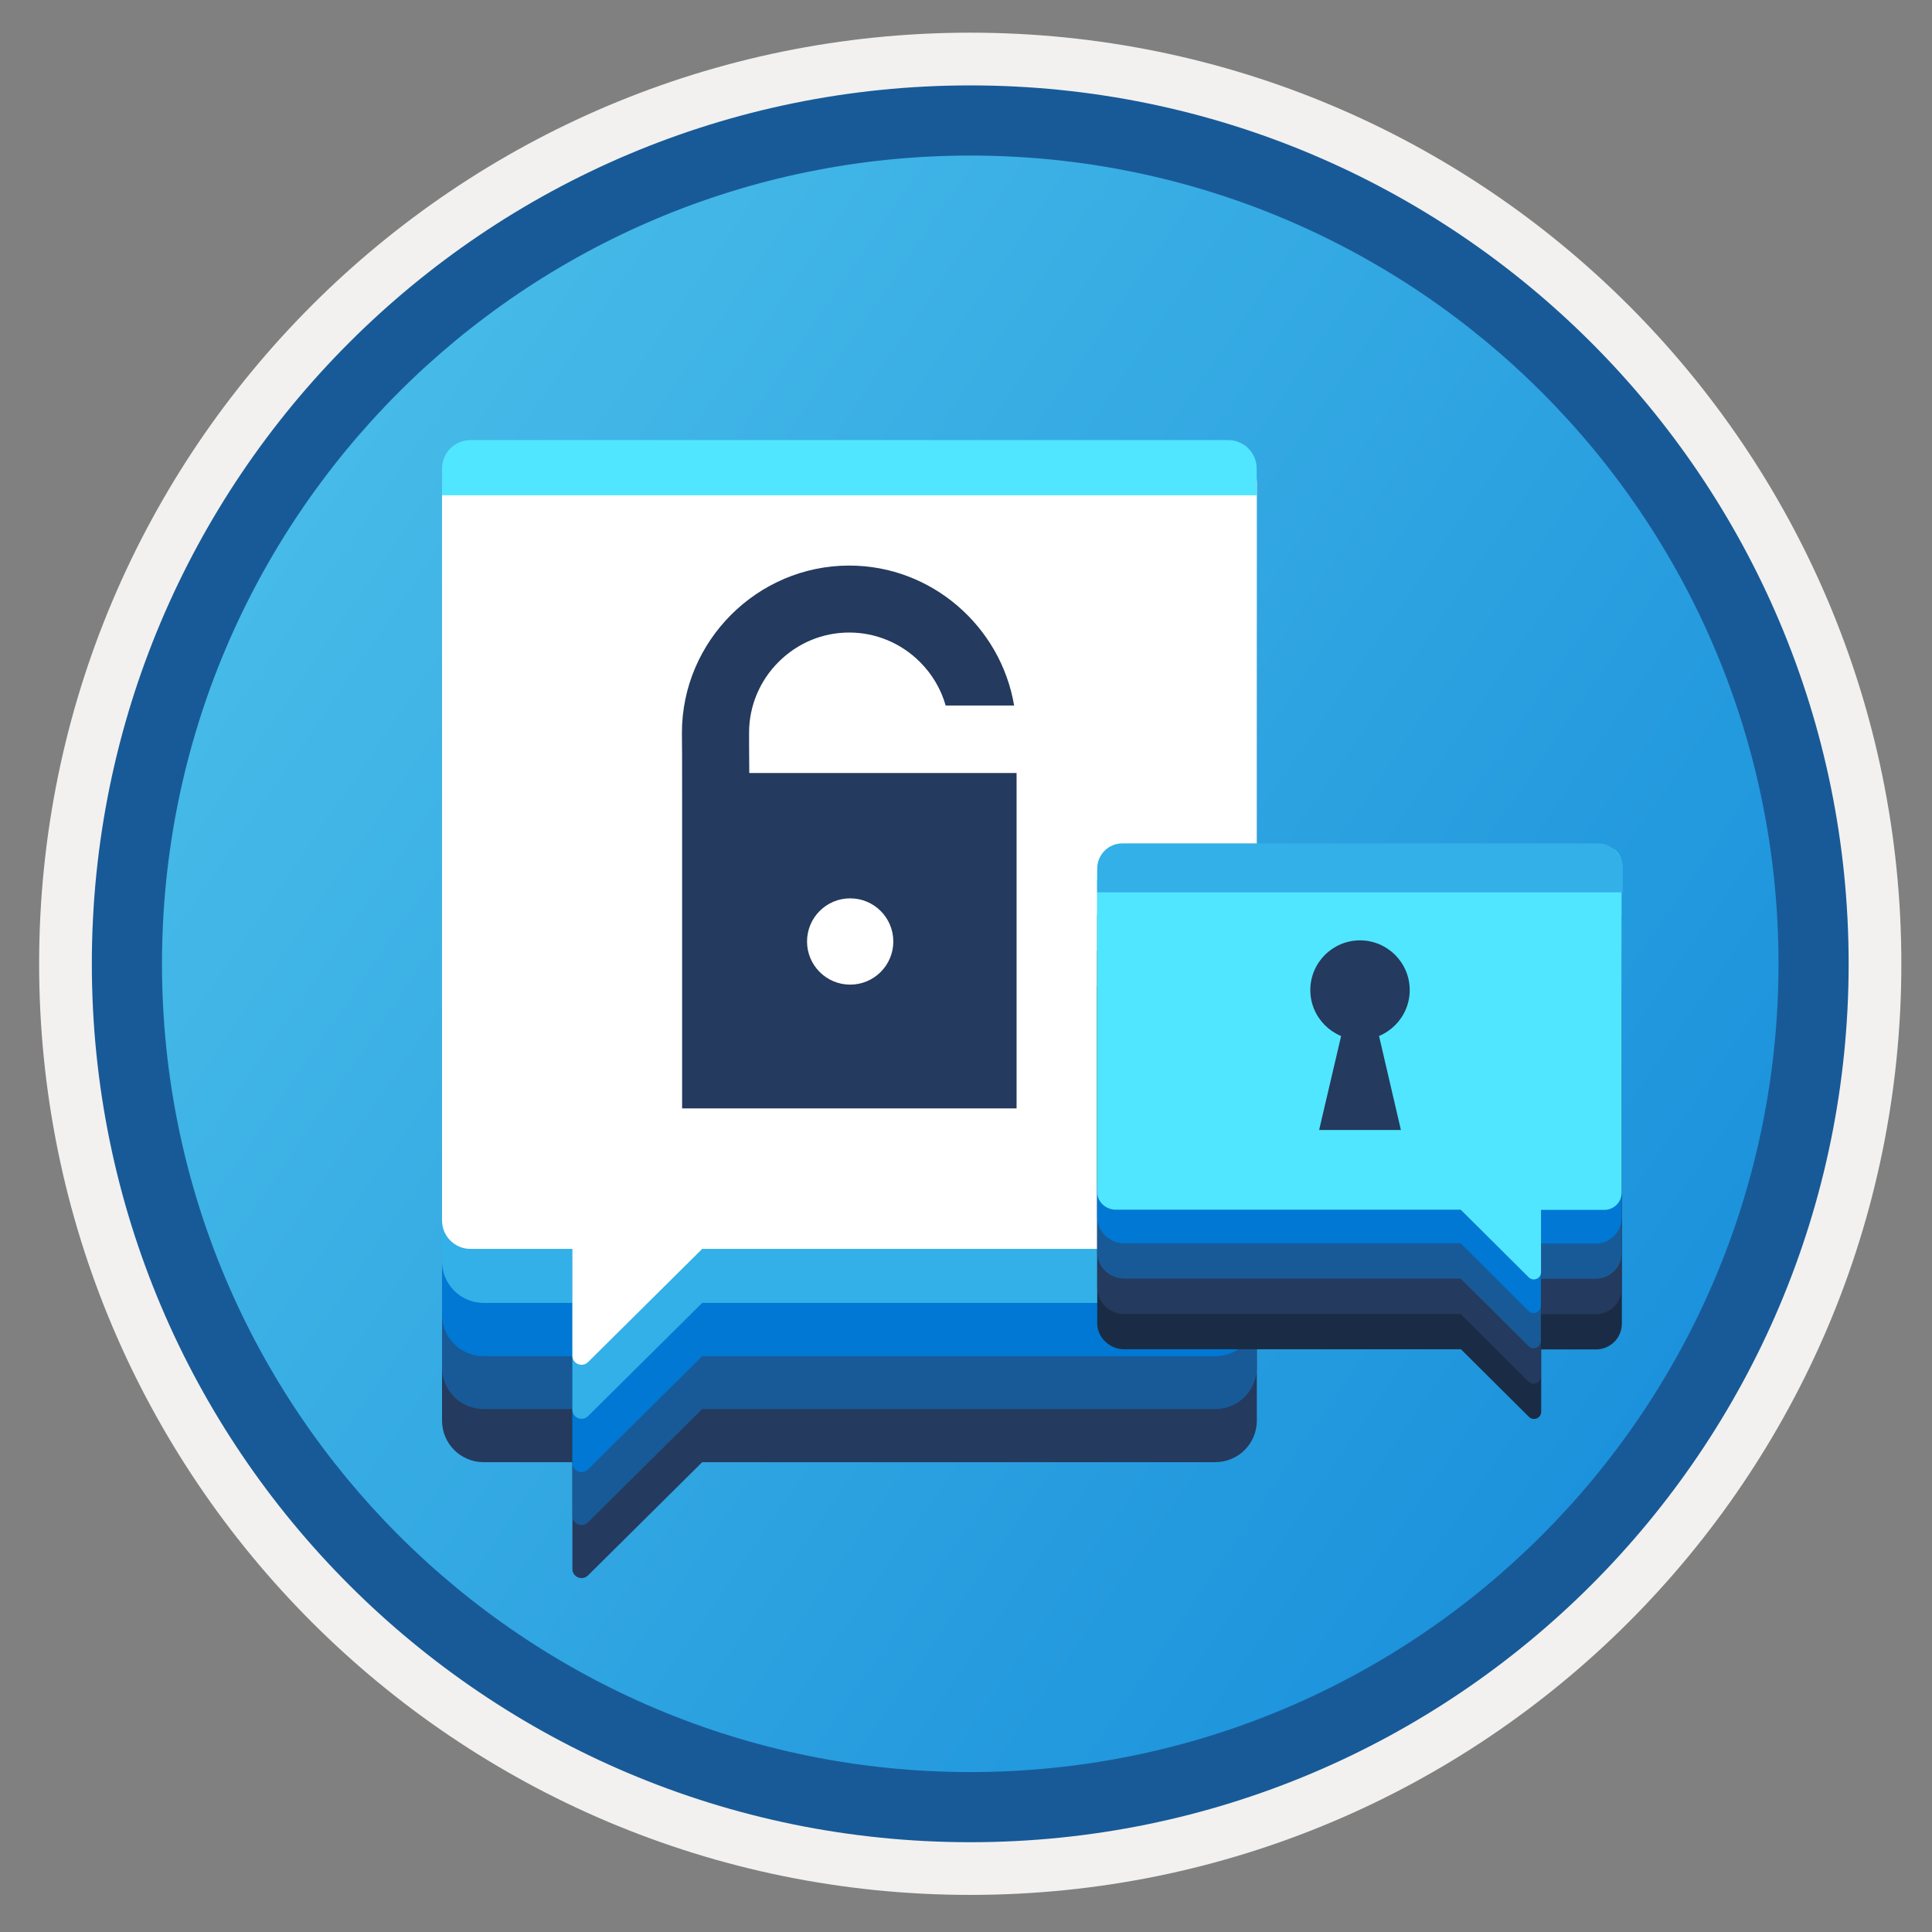 <svg width="103" height="103" viewBox="0 0 103 103" fill="none" xmlns="http://www.w3.org/2000/svg">
<rect x="0" y="0" width="103" height="103" fill="#808080" stroke="none"/>
<path d="M53.066 100.092C79.486 100.092 100.896 78.682 100.896 52.262C100.896 25.842 79.486 4.432 53.066 4.432C26.646 4.432 5.236 25.842 5.236 52.262C5.236 78.682 26.646 100.092 53.066 100.092Z" fill="url(#paint0_linear)"/>
<path d="M66.996 35.572H23.566V75.732C23.566 76.962 24.556 77.952 25.786 77.952H30.516V83.652C30.516 84.072 31.036 84.292 31.346 83.992L37.436 77.952H64.786C66.016 77.952 67.006 76.962 67.006 75.732L66.996 35.572Z" fill="#243A5E"/>
<path d="M66.996 32.742H23.566V72.902C23.566 74.132 24.556 75.122 25.786 75.122H30.516V80.822C30.516 81.242 31.036 81.462 31.346 81.162L37.436 75.122H64.786C66.016 75.122 67.006 74.132 67.006 72.902L66.996 32.742Z" fill="#185A97"/>
<path d="M66.996 29.922H23.566V70.082C23.566 71.312 24.556 72.302 25.786 72.302H30.516V78.002C30.516 78.422 31.036 78.642 31.346 78.342L37.436 72.302H64.786C66.016 72.302 67.006 71.312 67.006 70.082L66.996 29.922Z" fill="#0078D4"/>
<path d="M66.996 27.092H23.566V67.242C23.566 68.472 24.556 69.462 25.786 69.462H30.516V75.162C30.516 75.582 31.036 75.802 31.346 75.502L37.436 69.462H64.786C66.016 69.462 67.006 68.472 67.006 67.242L66.996 27.092Z" fill="#32B0E7"/>
<path d="M65.496 24.202H25.076C24.246 24.202 23.566 24.882 23.566 25.712V65.072C23.566 65.902 24.246 66.582 25.076 66.582H30.516V72.282C30.516 72.702 31.036 72.922 31.346 72.622L37.436 66.582H65.496C66.326 66.582 67.006 65.902 67.006 65.072V25.712C66.996 24.882 66.326 24.202 65.496 24.202Z" fill="white"/>
<path d="M66.996 24.973C66.996 24.143 66.316 23.463 65.486 23.463H25.076C24.246 23.463 23.566 24.143 23.566 24.973V26.403H66.996V24.973Z" fill="#50E6FF"/>
<path d="M36.365 42.372V59.092H54.196V41.212H39.946C39.935 40.152 39.935 39.342 39.935 39.062C39.935 37.652 40.495 36.302 41.505 35.292C42.526 34.272 43.865 33.722 45.276 33.722C46.685 33.722 48.035 34.282 49.045 35.292C49.706 35.952 50.166 36.742 50.416 37.612H54.066C53.355 33.402 49.675 30.152 45.276 30.152C40.376 30.152 36.355 34.172 36.355 39.072C36.365 39.452 36.365 40.762 36.365 42.372Z" fill="#243A5E"/>
<path d="M58.496 70.552C58.496 71.312 59.166 71.933 59.936 71.933H77.886L81.506 75.532C81.756 75.782 82.166 75.603 82.166 75.263V71.942H85.086C85.846 71.942 86.466 71.332 86.466 70.562V52.562H58.496V70.552Z" fill="#1A2C45"/>
<path d="M58.496 68.673C58.496 69.433 59.166 70.053 59.916 70.053H77.866L81.486 73.653C81.736 73.903 82.146 73.723 82.146 73.383V70.063H85.076C85.836 70.063 86.456 69.453 86.456 68.683V50.683H58.496V68.673Z" fill="#243A5E"/>
<path d="M58.496 66.783C58.496 67.543 59.166 68.163 59.916 68.163H77.866L81.486 71.763C81.736 72.013 82.146 71.833 82.146 71.493V68.173H85.076C85.836 68.173 86.456 67.563 86.456 66.793V48.793H58.496V66.783Z" fill="#185A97"/>
<path d="M58.496 64.903C58.496 65.663 59.166 66.283 59.916 66.283H77.866L81.486 69.883C81.736 70.133 82.146 69.953 82.146 69.613V66.293H85.076C85.836 66.293 86.456 65.683 86.456 64.913V46.913H58.496V64.903Z" fill="#0078D4"/>
<path d="M58.496 46.493V63.563C58.496 64.083 58.966 64.493 59.486 64.493H77.876L81.496 68.093C81.746 68.343 82.156 68.163 82.156 67.823V64.503H85.526C86.046 64.503 86.456 64.093 86.456 63.573V46.053C86.456 45.533 86.046 45.123 85.526 45.123H59.486C58.966 45.123 58.496 45.973 58.496 46.493Z" fill="#50E6FF"/>
<path d="M86.526 46.303C86.526 45.563 85.926 44.963 85.186 44.963H59.836C59.096 44.963 58.496 45.563 58.496 46.303V47.573H86.516V46.303H86.526Z" fill="#32B0E7"/>
<path d="M72.505 55.433C73.966 55.433 75.156 54.243 75.156 52.783C75.156 51.323 73.966 50.133 72.505 50.133C71.046 50.133 69.856 51.323 69.856 52.783C69.856 54.243 71.046 55.433 72.505 55.433Z" fill="#243A5E"/>
<path d="M73.046 53.193H71.976L70.326 60.243H74.686L73.046 53.193Z" fill="#243A5E"/>
<path fill-rule="evenodd" clip-rule="evenodd" d="M97.626 51.382C97.626 76.732 77.076 97.282 51.726 97.282C26.376 97.282 5.826 76.732 5.826 51.382C5.826 26.032 26.376 5.482 51.726 5.482C77.076 5.482 97.626 26.032 97.626 51.382ZM51.726 1.742C79.146 1.742 101.366 23.962 101.366 51.382C101.366 78.802 79.136 101.022 51.726 101.022C24.306 101.022 2.086 78.792 2.086 51.382C2.086 23.962 24.306 1.742 51.726 1.742Z" fill="#F2F1F0"/>
<path fill-rule="evenodd" clip-rule="evenodd" d="M94.817 51.383C94.817 75.183 75.526 94.473 51.727 94.473C27.927 94.473 8.636 75.183 8.636 51.383C8.636 27.583 27.927 8.293 51.727 8.293C75.526 8.293 94.817 27.583 94.817 51.383ZM51.727 4.553C77.587 4.553 98.556 25.523 98.556 51.383C98.556 77.243 77.587 98.213 51.727 98.213C25.866 98.213 4.896 77.243 4.896 51.383C4.896 25.523 25.857 4.553 51.727 4.553Z" fill="#185A97"/>
<path d="M47.625 50.193C47.625 48.923 46.595 47.893 45.325 47.893C44.055 47.893 43.025 48.923 43.025 50.193C43.025 51.463 44.055 52.493 45.325 52.493C46.595 52.493 47.625 51.463 47.625 50.193Z" fill="white"/>
<defs>
<linearGradient id="paint0_linear" x1="4.556" y1="18.896" x2="224.9" y2="170.449" gradientUnits="userSpaceOnUse">
<stop stop-color="#4DC1EA"/>
<stop offset="0.585" stop-color="#0078D4"/>
</linearGradient>
</defs>
</svg>
